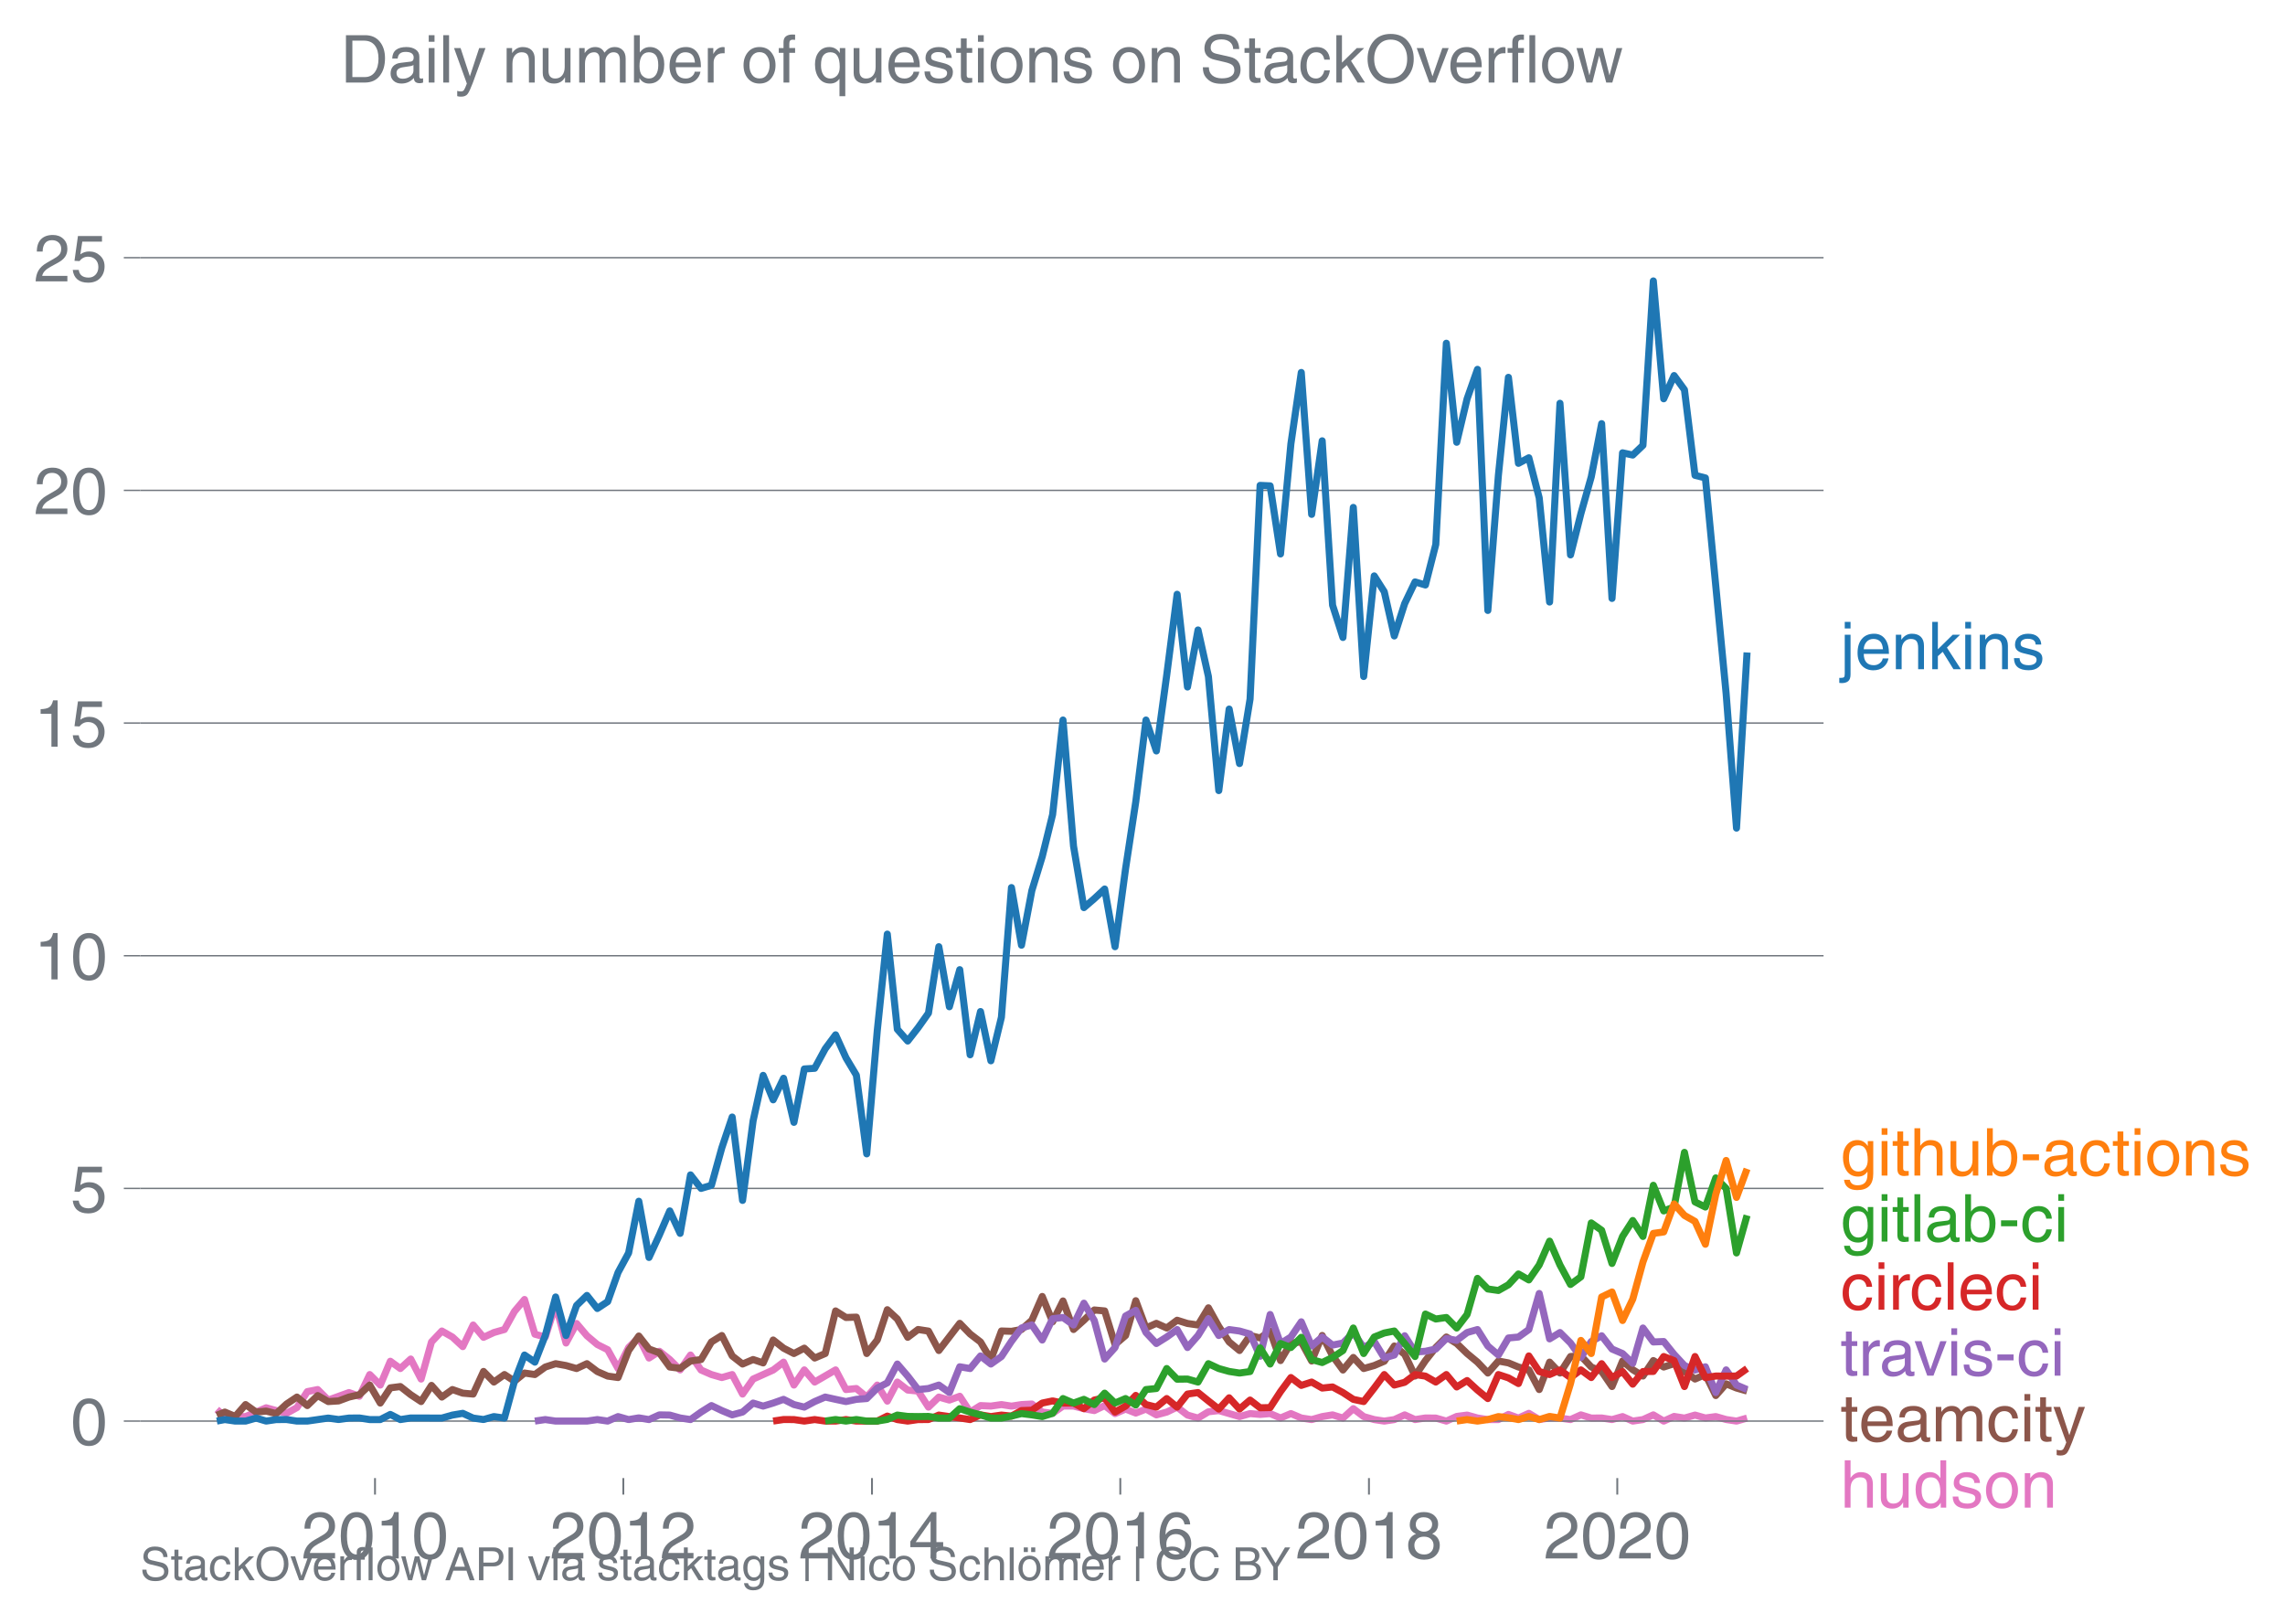 <svg height="459.523" viewBox="0 0 484.79 344.642" width="646.387" xmlns="http://www.w3.org/2000/svg" xmlns:xlink="http://www.w3.org/1999/xlink"><defs><style>*{stroke-linecap:butt;stroke-linejoin:round}</style></defs><g id="figure_1"><path d="M0 344.642h484.79V0H0z" fill="none" id="patch_1"/><g id="axes_1"><path d="M29.77 313.628h357.12V47.516H29.77z" fill="none" id="patch_2"/><path clip-path="url(#p5c783a3bb0)" d="M46.003 299.064l1.698 1.513h4.4l4.367-1.866 4.33 1.176L63 298.666l2.201-3.387 2.202-.436 2.237 2.23 4.404-1.593 2.2.786 2.2-4.608 2.238 2.23 2.129-5.051 2.127 1.547 2.203-2.017 2.201 4.247 2.201-7.868 2.201-2.325 2.238 1.274 2.2 2.038 2.204-4.586 2.2 2.612 2.2-1.02 2.238-.637 2.129-3.845 2.127-2.525 2.203 7.368 2.201.595 2.201-6.848 2.201 8.122 2.238-4.14 2.2 2.6 2.203 1.858 2.2 1.105 2.201 3.992 2.238-4.46 2.165-2.097 2.163 4.327 2.203-1.433 2.201 1.752 2.201 2.198 2.201-3.154 2.238 3.185 2.2.956 2.203.637 2.2-.637 2.201 4.14 2.238-3.184 4.256-1.912 2.203-1.677 2.2 4.863 2.202-3.217 2.201 2.58 4.439-2.58 2.202 4.172 2.2-.223 2.201 1.816 2.237-2.548 2.13 3.412 2.127-4.05 2.203 1.7 2.2.212 2.202 3.408 2.201-2.134 2.237.637 2.202-.807 2.202 3.355 2.2-1.38 2.201.106 2.237-.319 2.13.33 2.127-.33 2.203-.116 2.2 1.71 2.202.265 2.201-1.54h2.237l2.201.552 2.203.404 2.2-1.062 2.2 1.699 2.238-.956 2.165.846 2.164-.846 2.203 1.232 2.2-.595 2.202-1.051 2.201 1.688 2.237.637 2.201-1.338 2.203-.254 4.401 1.274 2.237-.637 2.13.182 2.127-.182 2.202.934 2.202-.934 2.2.934 2.202.34 2.237-.637 2.201-.361 2.203.68 2.2-1.997 2.2 1.678 2.238.637 2.13.318 2.127-.318 2.202-.998 2.201.998 2.202-.34 2.2.021 2.238.637 2.201-.987 2.203-.287 2.2.616 2.2.34h2.238l2.129-1.092 2.127.773 2.203-1.008 2.201 1.327 2.201-.34 2.202.021 2.237.319 2.201-.998 2.203.68 2.2-.022 2.2.34 2.238-.637 2.165.955 2.164-.318 2.202-.998 2.201 1.316 2.202-.987 2.2.35 2.238-.637 2.201.616 2.203-.297 2.2.626 2.2.33 2.238-.638h0" fill="none" stroke="#e377c2" stroke-linecap="square" stroke-width="1.5" id="line2d_1"/><g id="matplotlib.axis_1"><g id="xtick_1"><g id="line2d_2"><defs><path d="M0 0v3.5" id="m60804b4f42" stroke="#71777e" stroke-width=".4"/></defs><use x="79.562" xlink:href="#m60804b4f42" y="313.628" fill="#71777e" stroke="#71777e" stroke-width=".4"/></g><g transform="matrix(.14 0 0 -.14 63.992 330.678)" fill="#71777e" id="text_1"><defs><path d="M4.39 45.125q0 12.39 6.391 18.781 6.406 6.407 17.938 6.407 9.656 0 15.812-5.86 6.157-5.86 6.157-15.14 0-7.22-3.547-12.188-3.532-4.953-10.422-8.703l-12.11-6.64Q13.922 15.921 12.5 8.296h38.188V0H2.593q.39 9.906 4.297 16.5 3.906 6.594 12.203 11.375l12.593 7.328q5.032 2.89 7.329 5.984 2.297 3.094 2.297 8.516 0 5.375-3.766 9.031-3.75 3.672-10.156 3.672-7.078 0-10.594-4.672-3.516-4.656-3.61-12.609z" id="HelveticaWorld-Regular-50"/><path d="M42.484 34.188q0 14.109-3.734 21.156-3.734 7.062-10.969 7.062-7.078 0-10.89-7.062-3.797-7.047-3.797-21.157 0-13.671 3.75-20.937Q20.609 6 27.78 6q7.235 0 10.969 7 3.734 7.016 3.734 21.188zm9.422 0q0-17.297-6.25-26.704-6.25-9.39-17.875-9.39-12.062 0-18.062 9.734-6 9.75-6 26.36 0 17.03 6.14 26.578 6.157 9.547 17.922 9.547 11.625 0 17.875-9.5t6.25-26.626z" id="HelveticaWorld-Regular-48"/><path d="M35.89 0h-9.374v49.906H10.109v6.985q8.594.28 12.782 2.75Q27.094 62.109 29 70.313h6.89z" id="HelveticaWorld-Regular-49"/></defs><use xlink:href="#HelveticaWorld-Regular-50"/><use x="55.615" xlink:href="#HelveticaWorld-Regular-48"/><use x="111.23" xlink:href="#HelveticaWorld-Regular-49"/><use x="166.846" xlink:href="#HelveticaWorld-Regular-48"/></g></g><g id="xtick_2"><use x="132.246" xlink:href="#m60804b4f42" y="313.628" fill="#71777e" stroke="#71777e" stroke-width=".4" id="line2d_3"/><g transform="matrix(.14 0 0 -.14 116.675 330.678)" fill="#71777e" id="text_2"><use xlink:href="#HelveticaWorld-Regular-50"/><use x="55.615" xlink:href="#HelveticaWorld-Regular-48"/><use x="111.23" xlink:href="#HelveticaWorld-Regular-49"/><use x="166.846" xlink:href="#HelveticaWorld-Regular-50"/></g></g><g id="xtick_3"><use x="185.002" xlink:href="#m60804b4f42" y="313.628" fill="#71777e" stroke="#71777e" stroke-width=".4" id="line2d_4"/><g transform="matrix(.14 0 0 -.14 169.431 330.678)" fill="#71777e" id="text_3"><defs><path d="M10.594 24.703h22.61v31.89h-.188zM42 17.093V0h-8.797v17.094H2.484v8.593L34.72 70.314H42v-45.61h10.297v-7.61z" id="HelveticaWorld-Regular-52"/></defs><use xlink:href="#HelveticaWorld-Regular-50"/><use x="55.615" xlink:href="#HelveticaWorld-Regular-48"/><use x="111.23" xlink:href="#HelveticaWorld-Regular-49"/><use x="166.846" xlink:href="#HelveticaWorld-Regular-52"/></g></g><g id="xtick_4"><use x="237.686" xlink:href="#m60804b4f42" y="313.628" fill="#71777e" stroke="#71777e" stroke-width=".4" id="line2d_5"/><g transform="matrix(.14 0 0 -.14 222.115 330.678)" fill="#71777e" id="text_4"><defs><path d="M14.11 21.578q0-6.875 4.093-11.234Q22.313 6 28.906 6q6.297 0 10.032 4.438 3.734 4.453 3.734 11.687 0 6.297-3.688 10.547-3.687 4.25-10.468 4.25-6.594 0-10.5-4.156-3.907-4.157-3.907-11.188zM41.702 51.61q-.984 5.375-3.984 8.078-3 2.72-8.125 2.72-8.11 0-12.36-7.923-4.25-7.906-4.343-18.109l.203-.188q5.61 8.641 16.687 8.641 8.844 0 15.438-5.86 6.593-5.859 6.593-16.452 0-10.5-6.25-17.47-6.25-6.952-16.843-6.952-12.219 0-18.563 8.687-6.344 8.703-6.344 25.938 0 16.593 6.485 27.093 6.5 10.5 19.484 10.5 8.407 0 14.219-5.015 5.813-5 6.297-13.688z" id="HelveticaWorld-Regular-54"/></defs><use xlink:href="#HelveticaWorld-Regular-50"/><use x="55.615" xlink:href="#HelveticaWorld-Regular-48"/><use x="111.23" xlink:href="#HelveticaWorld-Regular-49"/><use x="166.846" xlink:href="#HelveticaWorld-Regular-54"/></g></g><g id="xtick_5"><use x="290.441" xlink:href="#m60804b4f42" y="313.628" fill="#71777e" stroke="#71777e" stroke-width=".4" id="line2d_6"/><g transform="matrix(.14 0 0 -.14 274.87 330.678)" fill="#71777e" id="text_5"><defs><path d="M27.594 40.578q5.422 0 8.953 3.094 3.547 3.11 3.547 8.234 0 4.594-3.407 7.547-3.39 2.953-9.687 2.953-5.61 0-8.672-3.11-3.047-3.093-3.047-7.874 0-5.125 3.813-7.984 3.812-2.86 8.5-2.86zm.093-7.562q-6.78 0-10.64-3.766-3.86-3.766-3.86-9.234 0-6.297 3.907-10.157Q21 6 28.219 6q6.406 0 10.234 3.86 3.828 3.859 3.828 10.265 0 5.469-3.828 9.172-3.828 3.719-10.766 3.719zM49.22 52.203q0-10.594-9.032-14.797 6.204-2.781 8.86-7.36 2.656-4.562 2.656-9.733 0-10.016-6.453-16.125-6.438-6.094-17.375-6.094-9.563 0-16.813 5.25-7.25 5.25-7.25 17.062 0 11.922 11.907 16.907-9.516 3.796-9.516 13.671 0 8.297 5.64 13.813 5.641 5.516 15.641 5.516 10.016 0 15.875-5.204 5.86-5.203 5.86-12.906z" id="HelveticaWorld-Regular-56"/></defs><use xlink:href="#HelveticaWorld-Regular-50"/><use x="55.615" xlink:href="#HelveticaWorld-Regular-48"/><use x="111.23" xlink:href="#HelveticaWorld-Regular-49"/><use x="166.846" xlink:href="#HelveticaWorld-Regular-56"/></g></g><g id="xtick_6"><use x="343.125" xlink:href="#m60804b4f42" y="313.628" fill="#71777e" stroke="#71777e" stroke-width=".4" id="line2d_7"/><g transform="matrix(.14 0 0 -.14 327.555 330.678)" fill="#71777e" id="text_6"><use xlink:href="#HelveticaWorld-Regular-50"/><use x="55.615" xlink:href="#HelveticaWorld-Regular-48"/><use x="111.23" xlink:href="#HelveticaWorld-Regular-50"/><use x="166.846" xlink:href="#HelveticaWorld-Regular-48"/></g></g></g><g id="matplotlib.axis_2"><g id="ytick_1"><path clip-path="url(#p5c783a3bb0)" d="M29.77 301.532h357.12" fill="none" stroke="#71777e" stroke-linecap="square" stroke-width=".3" id="line2d_8"/><g id="line2d_9"><defs><path d="M0 0h-3.5" id="m0514e87250" stroke="#71777e" stroke-width=".3"/></defs><use x="29.771" xlink:href="#m0514e87250" y="301.532" fill="#71777e" stroke="#71777e" stroke-width=".3"/></g><use xlink:href="#HelveticaWorld-Regular-48" transform="matrix(.14 0 0 -.14 14.985 306.557)" fill="#71777e" id="text_7"/></g><g id="ytick_2"><path clip-path="url(#p5c783a3bb0)" d="M29.77 252.16h357.12" fill="none" stroke="#71777e" stroke-linecap="square" stroke-width=".3" id="line2d_10"/><use x="29.771" xlink:href="#m0514e87250" y="252.161" fill="#71777e" stroke="#71777e" stroke-width=".3" id="line2d_11"/><g transform="matrix(.14 0 0 -.14 14.985 257.186)" fill="#71777e" id="text_8"><defs><path d="M14.703 40.922q5.813 4.39 13.625 4.39 9.469 0 16.281-6.296 6.813-6.297 6.813-16.22 0-10.78-6.578-17.796-6.563-7-18.422-7-10.313 0-16.266 5.047Q4.203 8.109 3.22 17.39h9.094q.671-5.672 4.437-8.672 3.766-3 10.453-3 6.485 0 10.64 4.484Q42 14.703 42 21.688q0 7.125-4.36 11.421-4.343 4.297-11.218 4.297-7.813 0-13.047-6.687l-7.563.39 5.266 37.594h36.438v-8.5H17.672z" id="HelveticaWorld-Regular-53"/></defs><use xlink:href="#HelveticaWorld-Regular-53"/></g></g><g id="ytick_3"><path clip-path="url(#p5c783a3bb0)" d="M29.77 202.79h357.12" fill="none" stroke="#71777e" stroke-linecap="square" stroke-width=".3" id="line2d_12"/><use x="29.771" xlink:href="#m0514e87250" y="202.789" fill="#71777e" stroke="#71777e" stroke-width=".3" id="line2d_13"/><g transform="matrix(.14 0 0 -.14 7.2 207.814)" fill="#71777e" id="text_9"><use xlink:href="#HelveticaWorld-Regular-49"/><use x="55.615" xlink:href="#HelveticaWorld-Regular-48"/></g></g><g id="ytick_4"><path clip-path="url(#p5c783a3bb0)" d="M29.77 153.418h357.12" fill="none" stroke="#71777e" stroke-linecap="square" stroke-width=".3" id="line2d_14"/><use x="29.771" xlink:href="#m0514e87250" y="153.418" fill="#71777e" stroke="#71777e" stroke-width=".3" id="line2d_15"/><g transform="matrix(.14 0 0 -.14 7.2 158.443)" fill="#71777e" id="text_10"><use xlink:href="#HelveticaWorld-Regular-49"/><use x="55.615" xlink:href="#HelveticaWorld-Regular-53"/></g></g><g id="ytick_5"><path clip-path="url(#p5c783a3bb0)" d="M29.77 104.047h357.12" fill="none" stroke="#71777e" stroke-linecap="square" stroke-width=".3" id="line2d_16"/><use x="29.771" xlink:href="#m0514e87250" y="104.047" fill="#71777e" stroke="#71777e" stroke-width=".3" id="line2d_17"/><g transform="matrix(.14 0 0 -.14 7.2 109.071)" fill="#71777e" id="text_11"><use xlink:href="#HelveticaWorld-Regular-50"/><use x="55.615" xlink:href="#HelveticaWorld-Regular-48"/></g></g><g id="ytick_6"><path clip-path="url(#p5c783a3bb0)" d="M29.77 54.675h357.12" fill="none" stroke="#71777e" stroke-linecap="square" stroke-width=".3" id="line2d_18"/><use x="29.771" xlink:href="#m0514e87250" y="54.675" fill="#71777e" stroke="#71777e" stroke-width=".3" id="line2d_19"/><g transform="matrix(.14 0 0 -.14 7.2 59.7)" fill="#71777e" id="text_12"><use xlink:href="#HelveticaWorld-Regular-50"/><use x="55.615" xlink:href="#HelveticaWorld-Regular-53"/></g></g></g><path clip-path="url(#p5c783a3bb0)" d="M46.003 300.298l1.698-.677 2.2.924 2.2-2.517 2.238 1.593 2.129-.205 2.127.524 2.203-2.028L63 296.436l2.201 1.805 2.202-2.124 2.237 1.274 2.201-.138 2.203-.817 2.2-.5 2.2-2.048 2.238 3.822 2.129-3.23 2.127-.274 2.203 1.73 2.201 1.455 2.201-3.429 2.201 2.474 2.238-1.593 2.2.765 2.204.19 2.2-4.798 2.2 2.25 2.238-1.592 2.129 1.41 2.127-1.729 2.203.319 2.201-1.593 2.201-.711 2.201.393 2.238.637 2.2-1.03 2.203 1.667 2.2.966 2.201.308 2.238-5.733 2.165-3.076 2.163 2.757 2.203.807 2.201 3.015 2.201.276 2.201-1.55 2.238-.318 2.2-3.727 2.203-1.37 2.2 4.332 2.201 1.72 2.238-.955 2.129.716 2.127-4.857 2.203 1.73 2.2 1.137 2.202-1.136 2.201 2.091 2.238-.955 2.2-9.036 2.203 1.391 2.2-.074 2.201 7.719 2.237-2.867 2.13-6.428 2.127 1.969 2.203 3.886 2.2-1.657 2.202.34 2.201 4.12 4.439-5.766 2.202 2.262 2.2 1.688 2.201 3.727 2.237-6.052 2.13.068 2.127-.387 2.203-1.964 2.2-5.043 2.202 5.372 2.201-4.417 2.237 6.052 2.201-1.964 2.203-2.177 2.2.202 2.2 7.124 2.238-1.91 2.165-7.382 2.164 5.789 2.203-.988 2.2.988 2.202-1.646 2.201.69 2.237.319 2.201-3.642 2.203 3.96 2.2 3.281 2.201 1.816 2.237-3.186 2.13.524 2.127-1.48 2.202 6.276 2.202-3.727 2.2-.223 2.202 4.045 2.237-5.415 2.201 4.332 2.203 2.994 2.2-2.665 2.2 2.347 2.238-.637 2.13-.91 2.127-3.231 2.202 1.773 2.201 4.597 2.202-3.28 2.2-2.771 2.238-2.23 2.201 1.38 2.203 2.124 2.2 1.826 2.2 2.314 2.238-2.548 2.129.398 2.127.876 2.203.606 2.201 4.172 2.201-5.818 2.202 2.314 2.237-3.503 2.201-.128 2.203 2.357 2.2.935 2.2 3.206 2.238-5.415 2.165 1.845 2.164 1.34 2.202-3.28 2.201 1.37 2.202-.712 4.438 3.26 2.201-.956 2.203 4.46 2.2-2.485 2.2.892 2.238.637h0" fill="none" stroke="#8c564b" stroke-linecap="square" stroke-width="1.5" id="line2d_20"/><path clip-path="url(#p5c783a3bb0)" d="M113.482 301.532l2.201-.318 2.201.318h6.639l2.203-.318 2.2.318 2.201-.955 2.238.637 2.165-.363 2.163.363 2.203-.998 2.201.042 2.201.616 2.201.34 2.238-1.593 2.2-1.38 2.203 1.062 2.2.913 2.201-.595 2.238-1.911 2.129.648 2.127-.648 2.203-.786 2.2 1.104 2.202.542 2.201-1.179 2.238-.955 2.2.488 2.203.467 2.2-.467 2.201-.17 2.237-2.23 2.13-1.103 2.127-3.993 2.203 2.56 2.2 2.855 2.202-.223 2.201-.732 2.237 1.592 2.202-5.468 2.202.372 2.2-2.676 2.201 1.72 2.237-1.592 2.13-3.231 2.127-2.821 2.203-.659 2.2 3.207 2.202-4.523 2.201-.255 2.237 1.593 2.201-4.63 2.203 3.674 2.2 8.176 2.2-2.442 2.238-6.69 2.165-1.197 2.164 4.701 2.203 2.336 2.2-1.38 2.202-1.582 2.201 3.812 2.237-2.549 2.201-3.567 2.203 3.567 2.2-1.263 2.201.308 2.237.637 2.13 4.72 2.127-8.861 2.202 6.158 2.202-1.38 2.2-3.228 2.202 5.139 2.237-1.911 2.201 1.71 2.203-.436 2.2-2.198 2.2 3.154 2.238-1.275 2.13 3.481 2.127-.614 2.202-4.088 2.201 3.451 2.202-.16 2.2-.477 2.238-2.23 2.201.404 2.203-1.678 2.2-.626 2.2 3.493 2.238 1.911 2.129-3.617 2.127-.205 2.203-1.582 2.201-7.655 2.201 9.63 2.202-1.349 2.237 2.23 2.201 3.068 2.203-3.387 2.2-1.22 2.2 2.813 2.238.956 2.165 2.076 2.164-7.491 2.202 2.962 2.201-.096 2.202 2.73 2.2 2.367 2.238.955 2.201-.69 2.203 5.468 2.2-4.81 2.2 3.218 2.238.955" fill="none" stroke="#9467bd" stroke-linecap="square" stroke-width="1.5" id="line2d_21"/><g transform="matrix(.14 0 0 -.14 390.462 142.002)" fill="#1f77b4" id="text_13"><defs><path d="M15.375 61.813H6.594v9.968h8.781zm0-69.532q0-7.468-3.547-10.375Q8.297-21 2-21q-1.797 0-3.703.297v7.61H.594q3.703 0 4.843 1.109 1.157 1.093 1.157 5.296v58.985h8.781z" id="HelveticaWorld-Regular-106"/><path d="M42.484 30.328q-.687 8.485-4.5 12.031-3.797 3.547-10.109 3.547-6.39 0-10.328-4.5-3.922-4.484-4.172-11.078zm8.391-13.922q-1.453-8.11-7.953-13.422-5.719-4.5-15.047-4.593-10.984.093-17.438 7.203Q4 12.704 4 24.704q0 13.78 6.64 21.437 6.641 7.672 18.47 7.672 10.593 0 16.546-7.922 5.953-7.907 5.953-22.594H13.375q0-8.203 3.813-12.703Q21 6.109 28.608 6.109q5.375 0 9.235 3.235 3.86 3.25 4.25 7.062z" id="HelveticaWorld-Regular-101"/><path d="M49.219 0h-8.844v32.172q0 7.422-2.594 10.578-2.578 3.156-8.578 3.156-5.906 0-9.875-4.5-3.953-4.484-3.953-12.89V0H6.594v52.297h8.297v-7.375h.203q6.203 8.89 15.812 8.89 8.89 0 13.594-4.718 4.719-4.703 4.719-13.5z" id="HelveticaWorld-Regular-110"/><path d="M50 0H38.719L22.406 26.422l-7.312-6.594V0h-8.5v71.781h8.5v-41.61l22.5 22.126H48.78L28.813 32.813z" id="HelveticaWorld-Regular-107"/><path d="M6.594 61.813v9.968h8.781v-9.969zM15.375 0H6.594v52.297h8.781z" id="HelveticaWorld-Regular-105"/><path d="M36.078 37.406q-.187 4.688-3.344 6.735-3.14 2.047-9.047 2.047-4.296 0-7.359-1.907-3.047-1.89-3.047-5.468 0-2.829 1.797-4.172 1.813-1.344 7.828-2.86l8.688-2.187q7.906-2 11.297-5.11 3.406-3.093 3.406-8.656 0-7.719-5.64-12.531-5.641-4.813-15.063-4.813-11 0-16.64 4.563-5.626 4.578-5.735 13.75h8.5q.203-5.422 3.594-8.063 3.39-2.625 10.171-2.625 5.516 0 8.766 2.188 3.25 2.203 3.25 6.11 0 2.78-2.11 4.437-2.093 1.672-8.296 3.078l-10.203 2.5q-6.203 1.562-9.157 4.656-2.953 3.094-2.953 8.031 0 7.72 5.516 12.203 5.531 4.5 14.406 4.5 9.485 0 14.531-4.624 5.047-4.61 5.344-11.782z" id="HelveticaWorld-Regular-115"/></defs><use xlink:href="#HelveticaWorld-Regular-106"/><use x="22.021" xlink:href="#HelveticaWorld-Regular-101"/><use x="77.441" xlink:href="#HelveticaWorld-Regular-110"/><use x="132.617" xlink:href="#HelveticaWorld-Regular-107"/><use x="182.617" xlink:href="#HelveticaWorld-Regular-105"/><use x="204.639" xlink:href="#HelveticaWorld-Regular-110"/><use x="259.814" xlink:href="#HelveticaWorld-Regular-115"/></g><g transform="matrix(.14 0 0 -.14 390.462 249.44)" fill="#ff7f0e" id="text_14"><defs><path d="M12.984 26.313q0-9.61 3.813-14.907Q20.609 6.11 27.094 6.11q6.312 0 10.312 4.579 4 4.593 4 13 0 11.03-3.5 16.625-3.484 5.593-10.61 5.593-7.171 0-10.75-4.765-3.562-4.766-3.562-14.828zM49.812 2.983q0-12.609-6.062-18.797-6.047-6.203-18.266-6.203-8.78 0-13.984 4.047Q6.297-13.922 5.516-6.39h8.796q.672-3.812 3.532-6.062 2.86-2.25 8.281-2.25 7.375 0 11.125 3.969 3.766 3.953 3.766 12.828v3.719h-.188q-4.937-7.329-13.922-7.329-11.187 0-17.093 8.25-5.907 8.25-5.907 20.953 0 11.625 5.953 18.875 5.97 7.25 15.829 7.25 9.906 0 15.625-8.89h.187v7.375h8.313z" id="HelveticaWorld-Regular-103"/><path d="M17.188 45.016V10.984q0-2 1.093-3.046 1.11-1.047 3.938-1.047h3.375V0Q20.797-.688 19-.688q-5.516 0-8.063 2.641-2.53 2.64-2.53 8.547v34.516H1.311v7.28h7.094v14.595h8.781V52.297h8.407v-7.281z" id="HelveticaWorld-Regular-116"/><path d="M49.219 0h-8.844v34.188q0 6.296-2.438 9-2.437 2.718-7.953 2.718-6.797 0-10.703-4.406-3.906-4.39-3.906-12.984V0H6.594v71.781h8.781V45.312h.203q6 8.5 15.328 8.5 8.594 0 13.453-4.5 4.86-4.484 4.86-13.718z" id="HelveticaWorld-Regular-104"/><path d="M6.11 52.297h8.78V17.578q0-5.765 2.61-8.625Q20.125 6.11 25 6.11q6.781 0 10.594 4.797 3.812 4.813 3.812 12.578v28.813h8.782V0H39.89v7.625l-.188.188q-4.984-9.329-16.61-9.329-7.515 0-12.25 4.094Q6.11 6.688 6.11 14.703z" id="HelveticaWorld-Regular-117"/><path d="M43.406 26.313q0 10.5-3.718 15.046-3.704 4.547-10.579 4.547-6.984-.11-10.562-5.453Q14.984 35.11 14.984 25q0-10.297 4.297-14.594Q23.578 6.11 29.297 6.11q6.5 0 10.297 5.344 3.812 5.344 3.812 14.86zM6.594 0v71.781h8.781V45.703h.203q5.61 8.11 15.14 8.11 9.766 0 15.766-7.25t6-18.876q0-13.093-6.062-21.156Q40.375-1.516 29.5-1.516q-9.578 0-14.406 8.016h-.203V0z" id="HelveticaWorld-Regular-98"/><path d="M28.906 23.188H4.391v8.984h24.515z" id="HelveticaWorld-Regular-45"/><path d="M38.375 26.703q-.969-1.015-3.828-1.656-2.86-.625-10.672-1.656-5.766-.688-8.469-2.844-2.703-2.14-2.703-5.656 0-4.297 2.281-6.688 2.297-2.39 7.329-2.39 6.296 0 11.171 3.578 4.891 3.593 4.891 8.718zM6.203 36.375q.297 8.844 5.734 13.14 5.454 4.297 15.844 4.297 8.297 0 13.907-3.765 5.624-3.75 5.624-10.844V9.078Q47.313 6 50.094 6q1.125 0 2.89.39V0Q50.594-.984 48-.984q-4.5 0-6.703 1.921-2.188 1.938-2.281 6.047-7.516-8.5-18.891-8.5-7.422 0-11.922 4.204Q3.72 6.89 3.72 13.624q0 6.89 3.906 11.125Q11.531 29 19 29.89l15.516 1.891q4.203.64 4.203 6.203 0 4.11-3.047 6.297-3.047 2.203-9.25 2.203-5.516 0-8.485-2.437-2.953-2.438-3.53-7.672z" id="HelveticaWorld-Regular-97"/><path d="M39.594 34.719q-1.89 11.187-12.39 11.187-6.5 0-10.454-5.203-3.953-5.203-3.953-14.484 0-10.11 3.656-15.11 3.672-5 10.64-5 4.688 0 8.11 3.438 3.422 3.437 4.39 8.953h8.5q-1.312-9.703-6.859-14.86-5.547-5.156-14.328-5.156-10.297 0-16.89 7.047-6.594 7.063-6.594 19.172 0 13.281 6.594 21.188 6.593 7.922 18.5 7.922 8.687 0 13.843-5.204 5.157-5.203 5.735-13.89z" id="HelveticaWorld-Regular-99"/><path d="M12.703 26.219q0-8.735 3.953-14.375 3.953-5.64 11.219-5.64 7.531 0 11.438 5.905 3.906 5.907 3.906 14.11 0 8.297-3.907 14.078-3.906 5.797-11.437 5.797-6.969 0-11.078-5.453-4.094-5.438-4.094-14.422zm-8.984 0q0 11.672 6.484 19.625 6.5 7.968 17.672 7.968 11.438 0 17.875-8.062 6.453-8.047 6.453-19.531 0-11.516-6.406-19.625-6.39-8.11-17.922-8.11-11.078 0-17.625 7.86-6.531 7.86-6.531 19.875z" id="HelveticaWorld-Regular-111"/></defs><use xlink:href="#HelveticaWorld-Regular-103"/><use x="55.908" xlink:href="#HelveticaWorld-Regular-105"/><use x="77.93" xlink:href="#HelveticaWorld-Regular-116"/><use x="105.615" xlink:href="#HelveticaWorld-Regular-104"/><use x="160.791" xlink:href="#HelveticaWorld-Regular-117"/><use x="215.576" xlink:href="#HelveticaWorld-Regular-98"/><use x="272.07" xlink:href="#HelveticaWorld-Regular-45"/><use x="305.371" xlink:href="#HelveticaWorld-Regular-97"/><use x="360.303" xlink:href="#HelveticaWorld-Regular-99"/><use x="411.572" xlink:href="#HelveticaWorld-Regular-116"/><use x="439.258" xlink:href="#HelveticaWorld-Regular-105"/><use x="461.279" xlink:href="#HelveticaWorld-Regular-111"/><use x="517.188" xlink:href="#HelveticaWorld-Regular-110"/><use x="572.363" xlink:href="#HelveticaWorld-Regular-115"/></g><g transform="matrix(.14 0 0 -.14 390.462 263.44)" fill="#2ca02c" id="text_15"><defs><path d="M15.375 0H6.594v71.781h8.781z" id="HelveticaWorld-Regular-108"/></defs><use xlink:href="#HelveticaWorld-Regular-103"/><use x="55.908" xlink:href="#HelveticaWorld-Regular-105"/><use x="77.93" xlink:href="#HelveticaWorld-Regular-116"/><use x="105.615" xlink:href="#HelveticaWorld-Regular-108"/><use x="127.637" xlink:href="#HelveticaWorld-Regular-97"/><use x="182.568" xlink:href="#HelveticaWorld-Regular-98"/><use x="239.063" xlink:href="#HelveticaWorld-Regular-45"/><use x="272.363" xlink:href="#HelveticaWorld-Regular-99"/><use x="323.633" xlink:href="#HelveticaWorld-Regular-105"/></g><g transform="matrix(.14 0 0 -.14 390.462 277.896)" fill="#d62728" id="text_16"><defs><path d="M15.375 0H6.594v52.297h8.297v-8.688h.203q5.703 10.203 14.687 10.203 1.422 0 2.297-.296V44.39h-3.266q-5.906 0-9.671-4.016-3.766-4-3.766-9.953z" id="HelveticaWorld-Regular-114"/></defs><use xlink:href="#HelveticaWorld-Regular-99"/><use x="51.27" xlink:href="#HelveticaWorld-Regular-105"/><use x="73.291" xlink:href="#HelveticaWorld-Regular-114"/><use x="104.859" xlink:href="#HelveticaWorld-Regular-99"/><use x="156.129" xlink:href="#HelveticaWorld-Regular-108"/><use x="178.15" xlink:href="#HelveticaWorld-Regular-101"/><use x="233.57" xlink:href="#HelveticaWorld-Regular-99"/><use x="284.84" xlink:href="#HelveticaWorld-Regular-105"/></g><g transform="matrix(.14 0 0 -.14 390.462 291.896)" fill="#9467bd" id="text_17"><defs><path d="M39.406 52.297h9.625L29.11 0h-9.437L.594 52.297h10.203L24.422 9.719h.187z" id="HelveticaWorld-Regular-118"/></defs><use xlink:href="#HelveticaWorld-Regular-116"/><use x="27.686" xlink:href="#HelveticaWorld-Regular-114"/><use x="59.254" xlink:href="#HelveticaWorld-Regular-97"/><use x="111.936" xlink:href="#HelveticaWorld-Regular-118"/><use x="161.545" xlink:href="#HelveticaWorld-Regular-105"/><use x="183.566" xlink:href="#HelveticaWorld-Regular-115"/><use x="233.566" xlink:href="#HelveticaWorld-Regular-45"/><use x="266.867" xlink:href="#HelveticaWorld-Regular-99"/><use x="318.137" xlink:href="#HelveticaWorld-Regular-105"/></g><g transform="matrix(.14 0 0 -.14 390.462 305.848)" fill="#8c564b" id="text_18"><defs><path d="M6.594 52.297h8.297v-7.375h.203q5.906 8.89 15.812 8.89 9.813 0 13.922-8.5 3.75 4.594 7.266 6.547 3.515 1.953 8.703 1.953 6.781 0 11.484-4.453Q77 44.922 77 36.187V0h-8.781v33.797q0 6.094-2.297 9.094-2.297 3.015-7.422 3.015-5.172 0-8.75-4.203-3.563-4.203-3.563-9.812V0h-8.78v36.188q0 4.53-2.11 7.124-2.094 2.594-6.094 2.594-6.297 0-10.062-4.687-3.766-4.688-3.766-12.703V0H6.594z" id="HelveticaWorld-Regular-109"/><path d="M39.016 52.297h9.562L29.891.984q-.5-1.375-.985-2.593-4.25-11.329-7.328-15.547-3.078-4.235-9.953-4.235-3.61 0-5.906.782v8.015q2.484-.89 5.468-.89 3.22 0 4.704 2.03 1.5 2.032 4.421 9.938L.875 52.297h9.922L24.812 9.719H25z" id="HelveticaWorld-Regular-121"/></defs><use xlink:href="#HelveticaWorld-Regular-116"/><use x="27.686" xlink:href="#HelveticaWorld-Regular-101"/><use x="83.105" xlink:href="#HelveticaWorld-Regular-97"/><use x="138.037" xlink:href="#HelveticaWorld-Regular-109"/><use x="221.045" xlink:href="#HelveticaWorld-Regular-99"/><use x="272.314" xlink:href="#HelveticaWorld-Regular-105"/><use x="294.336" xlink:href="#HelveticaWorld-Regular-116"/><use x="322.021" xlink:href="#HelveticaWorld-Regular-121"/></g><g transform="matrix(.14 0 0 -.14 390.462 319.896)" fill="#e377c2" id="text_19"><defs><path d="M13.094 26.313q0-9.704 3.844-14.954 3.859-5.25 10.265-5.25 6.094 0 10.188 4.485 4.109 4.5 4.109 13.094 0 11.03-3.5 16.625-3.484 5.593-10.61 5.593-6.78 0-10.546-4.453-3.75-4.437-3.75-15.14zM50.39 0h-8.297v7.172h-.203q-4.97-8.688-15.078-8.688-10.891 0-16.86 8.297Q4 15.094 4 27.688q0 11.625 5.906 18.875 5.922 7.25 15.875 7.25 9.813 0 15.625-8.891l.203.594V71.78h8.782z" id="HelveticaWorld-Regular-100"/></defs><use xlink:href="#HelveticaWorld-Regular-104"/><use x="55.176" xlink:href="#HelveticaWorld-Regular-117"/><use x="109.961" xlink:href="#HelveticaWorld-Regular-100"/><use x="166.943" xlink:href="#HelveticaWorld-Regular-115"/><use x="216.943" xlink:href="#HelveticaWorld-Regular-111"/><use x="272.852" xlink:href="#HelveticaWorld-Regular-110"/></g><g transform="matrix(.097 0 0 -.097 29.77 335.303)" fill="#71777e" id="text_20"><defs><path d="M50.39 50.781q-.296 6.844-5.109 10.719-4.797 3.875-12.656 3.875-7.922 0-12.172-3.25-4.234-3.234-4.234-9.344 0-3.265 1.843-5.61 1.86-2.343 6.641-3.468l20.516-4.687q8.297-1.813 12.297-6.875 4.015-5.047 4.015-12.313 0-10.64-7.812-16.187-7.813-5.547-20.313-5.547-9.531 0-15.031 2.437-5.484 2.453-9.734 7.766-4.25 5.328-4.25 14.89h9.093q0-8 5.313-12.406 5.328-4.39 14.5-4.39 8.89 0 13.844 3.156 4.953 3.156 4.953 8.953 0 5.281-2.953 7.89Q46.188 29 37.594 31l-15.469 3.625q-7.719 1.75-11.531 6.125Q6.78 45.125 6.78 51.516q0 9.672 6.516 15.922 6.531 6.25 18.203 6.25 13.172 0 20.328-5.5 7.156-5.485 7.688-17.407z" id="HelveticaWorld-Regular-83"/><path d="M63.922 35.89q0 12.594-6.672 20.891-6.656 8.313-18.328 8.313-11.531 0-18.266-8.313-6.734-8.297-6.734-20.89 0-12.985 6.828-21.094 6.844-8.11 18.172-8.11 11.078 0 18.031 7.907 6.969 7.922 6.969 21.297zm9.953 0q0-16.062-9.281-26.937-9.266-10.86-25.672-10.86-16.516 0-25.766 10.86-9.25 10.875-9.25 26.938 0 16.109 9.25 26.953 9.25 10.843 25.766 10.843 16.89 0 25.922-11.046 9.031-11.032 9.031-26.75z" id="HelveticaWorld-Regular-79"/><path d="M17.188 45.016V0H8.405v45.016H1.22v7.28h7.187v8.985q0 5.907 3.578 8.703 3.594 2.813 10.032 2.813 2.203 0 3.968-.188v-7.906q-1.562.188-3.578.188-2.922 0-4.078-1.438-1.14-1.437-1.14-4.656v-6.5h8.796v-7.281z" id="HelveticaWorld-Regular-102"/><path d="M25.594 0h-8.985L1.516 52.297h9.468L21 11.187h.188l10.109 41.11h9.922l10.203-41.11h.187l10.594 41.11h8.703L55.812 0h-9.234L35.984 40.484h-.187z" id="HelveticaWorld-Regular-119"/><path d="M44 29.5L33.406 61.078h-.203L21.687 29.5zm-25.297-8.594L11.188 0h-9.97l27 71.781h10.985L65.187 0H54.594l-7.078 20.906z" id="HelveticaWorld-Regular-65"/><path d="M17.828 38.625H37.11q7.282 0 10.938 3.188 3.656 3.203 3.656 9.703 0 5.812-3.516 8.89-3.515 3.078-10.687 3.078H17.828zm0-38.625H8.11v71.781h32.266q9.625 0 15.484-5.594 5.86-5.593 5.86-14.578 0-9.328-5.672-15.312-5.656-5.969-15.672-5.969H17.828z" id="HelveticaWorld-Regular-80"/><path d="M17.828 0H8.11v71.781h9.72z" id="HelveticaWorld-Regular-73"/><path d="M9.422 73.688h7.281V-1.906H9.422z" id="HelveticaWorld-Regular-124"/><path d="M55.61 71.781h9.374V0h-10.78L17.577 58.016h-.187V0H8.109v71.781h11.375l35.938-57.969h.187z" id="HelveticaWorld-Regular-78"/><path d="M12.703 26.219q0-8.735 3.953-14.375 3.953-5.64 11.219-5.64 7.531 0 11.438 5.905 3.906 5.907 3.906 14.11 0 8.297-3.907 14.078-3.906 5.797-11.437 5.797-6.969 0-11.078-5.453-4.094-5.438-4.094-14.422zm-8.984 0q0 11.672 6.484 19.625 6.5 7.968 17.672 7.968 11.438 0 17.875-8.062 6.453-8.047 6.453-19.531 0-11.516-6.406-19.625-6.39-8.11-17.922-8.11-11.078 0-17.625 7.86-6.531 7.86-6.531 19.875zm36.734 35.406H31.47v10.156h8.984zm-16.219 0H15.25v10.156h8.984z" id="HelveticaWorld-Regular-246"/><path d="M58.016 50.203q-1.625 7.313-6.782 11.094-5.14 3.797-13.343 3.797-10.594 0-17.047-7.703-6.438-7.688-6.438-20.766 0-15.14 6.094-22.547 6.11-7.39 17.688-7.39 7.609 0 13.093 5.046 5.5 5.063 7.407 14.688h9.421Q66.22 12.594 57.625 5.344t-20.906-7.25q-14.703 0-23.516 10.11Q4.391 18.311 4.391 36.28q0 17.328 9.203 27.36 9.203 10.047 24.297 10.047 12.5 0 20.265-6.454 7.766-6.437 9.235-17.03z" id="HelveticaWorld-Regular-67"/><path d="M8.11 71.781h31.484q9.281 0 14.797-5.031 5.515-5.031 5.515-13.031 0-4.844-2.422-8.828-2.406-3.97-7.187-6.172 6.687-2.532 9.828-6.735 3.156-4.203 3.156-10.797 0-9.265-6.687-15.234Q49.906 0 38.922 0H8.109zm9.562-63.484h20.703q7.625 0 11.422 3.531 3.812 3.547 3.812 9.563 0 6.093-4.25 9.093Q45.125 33.5 36.812 33.5h-19.14zm0 33.11h17.625q7.719 0 11.312 2.796 3.594 2.813 3.594 8.781 0 5.125-3.406 7.813-3.39 2.687-11.39 2.687H17.671z" id="HelveticaWorld-Regular-66"/><path d="M37.313 0h-9.72v28.906L.485 71.781h11.329l20.609-34.469 20.562 34.47h11.422L37.312 28.905z" id="HelveticaWorld-Regular-89"/></defs><use xlink:href="#HelveticaWorld-Regular-83"/><use x="66.211" xlink:href="#HelveticaWorld-Regular-116"/><use x="93.896" xlink:href="#HelveticaWorld-Regular-97"/><use x="148.828" xlink:href="#HelveticaWorld-Regular-99"/><use x="200.098" xlink:href="#HelveticaWorld-Regular-107"/><use x="250.098" xlink:href="#HelveticaWorld-Regular-79"/><use x="327.881" xlink:href="#HelveticaWorld-Regular-118"/><use x="375.49" xlink:href="#HelveticaWorld-Regular-101"/><use x="430.91" xlink:href="#HelveticaWorld-Regular-114"/><use x="464.979" xlink:href="#HelveticaWorld-Regular-102"/><use x="492.664" xlink:href="#HelveticaWorld-Regular-108"/><use x="514.686" xlink:href="#HelveticaWorld-Regular-111"/><use x="569.094" xlink:href="#HelveticaWorld-Regular-119"/><use x="641.506" xlink:href="#HelveticaWorld-Regular-32"/><use x="665.92" xlink:href="#HelveticaWorld-Regular-65"/><use x="732.619" xlink:href="#HelveticaWorld-Regular-80"/><use x="797.268" xlink:href="#HelveticaWorld-Regular-73"/><use x="823.049" xlink:href="#HelveticaWorld-Regular-32"/><use x="847.463" xlink:href="#HelveticaWorld-Regular-118"/><use x="897.072" xlink:href="#HelveticaWorld-Regular-105"/><use x="919.094" xlink:href="#HelveticaWorld-Regular-97"/><use x="974.025" xlink:href="#HelveticaWorld-Regular-32"/><use x="998.439" xlink:href="#HelveticaWorld-Regular-115"/><use x="1048.439" xlink:href="#HelveticaWorld-Regular-116"/><use x="1076.125" xlink:href="#HelveticaWorld-Regular-97"/><use x="1131.057" xlink:href="#HelveticaWorld-Regular-99"/><use x="1182.326" xlink:href="#HelveticaWorld-Regular-107"/><use x="1232.326" xlink:href="#HelveticaWorld-Regular-116"/><use x="1260.012" xlink:href="#HelveticaWorld-Regular-97"/><use x="1314.943" xlink:href="#HelveticaWorld-Regular-103"/><use x="1370.852" xlink:href="#HelveticaWorld-Regular-115"/><use x="1420.852" xlink:href="#HelveticaWorld-Regular-32"/><use x="1445.266" xlink:href="#HelveticaWorld-Regular-124"/><use x="1471.242" xlink:href="#HelveticaWorld-Regular-32"/><use x="1495.656" xlink:href="#HelveticaWorld-Regular-78"/><use x="1568.752" xlink:href="#HelveticaWorld-Regular-105"/><use x="1590.773" xlink:href="#HelveticaWorld-Regular-99"/><use x="1642.043" xlink:href="#HelveticaWorld-Regular-111"/><use x="1697.951" xlink:href="#HelveticaWorld-Regular-32"/><use x="1722.365" xlink:href="#HelveticaWorld-Regular-83"/><use x="1788.576" xlink:href="#HelveticaWorld-Regular-99"/><use x="1839.846" xlink:href="#HelveticaWorld-Regular-104"/><use x="1895.021" xlink:href="#HelveticaWorld-Regular-108"/><use x="1917.043" xlink:href="#HelveticaWorld-Regular-246"/><use x="1972.951" xlink:href="#HelveticaWorld-Regular-109"/><use x="2055.959" xlink:href="#HelveticaWorld-Regular-101"/><use x="2111.379" xlink:href="#HelveticaWorld-Regular-114"/><use x="2143.947" xlink:href="#HelveticaWorld-Regular-32"/><use x="2168.361" xlink:href="#HelveticaWorld-Regular-124"/><use x="2194.338" xlink:href="#HelveticaWorld-Regular-32"/><use x="2218.752" xlink:href="#HelveticaWorld-Regular-67"/><use x="2291.066" xlink:href="#HelveticaWorld-Regular-67"/><use x="2363.381" xlink:href="#HelveticaWorld-Regular-32"/><use x="2387.795" xlink:href="#HelveticaWorld-Regular-66"/><use x="2450.607" xlink:href="#HelveticaWorld-Regular-89"/></g><g transform="matrix(.14 0 0 -.14 72.264 17.516)" fill="#71777e" id="text_21"><defs><path d="M17.828 8.297h18.797q9.766 0 15.281 7.5 5.516 7.5 5.516 20.484 0 12.844-5.563 19.969-5.562 7.125-16.062 7.234H17.828zM8.11 71.78h29.094q14.11 0 22.094-9.703 7.984-9.687 7.984-25.156 0-16.61-7.984-26.766Q51.313 0 36.813 0H8.108z" id="HelveticaWorld-Regular-68"/><path d="M41.5 23.688q0 11.125-3.5 16.671-3.484 5.547-10.61 5.547-6.874 0-10.593-4.5-3.703-4.484-3.703-15.093 0-9.422 3.75-14.813 3.765-5.39 10.36-5.39 5.812 0 10.046 4.39 4.25 4.39 4.25 13.188zm8.406-44.391H41.11V5.516h-.187Q35.89-1.516 27-1.516q-10.984 0-17 8.157-6 8.156-6 21.047 0 11.421 5.906 18.765 5.922 7.36 15.875 7.36 9.907 0 15.625-8.891h.203v7.375h8.297z" id="HelveticaWorld-Regular-113"/></defs><use xlink:href="#HelveticaWorld-Regular-68"/><use x="72.021" xlink:href="#HelveticaWorld-Regular-97"/><use x="126.953" xlink:href="#HelveticaWorld-Regular-105"/><use x="148.975" xlink:href="#HelveticaWorld-Regular-108"/><use x="170.996" xlink:href="#HelveticaWorld-Regular-121"/><use x="220.605" xlink:href="#HelveticaWorld-Regular-32"/><use x="245.02" xlink:href="#HelveticaWorld-Regular-110"/><use x="300.195" xlink:href="#HelveticaWorld-Regular-117"/><use x="354.98" xlink:href="#HelveticaWorld-Regular-109"/><use x="437.988" xlink:href="#HelveticaWorld-Regular-98"/><use x="494.482" xlink:href="#HelveticaWorld-Regular-101"/><use x="549.902" xlink:href="#HelveticaWorld-Regular-114"/><use x="582.471" xlink:href="#HelveticaWorld-Regular-32"/><use x="606.885" xlink:href="#HelveticaWorld-Regular-111"/><use x="662.793" xlink:href="#HelveticaWorld-Regular-102"/><use x="690.479" xlink:href="#HelveticaWorld-Regular-32"/><use x="714.893" xlink:href="#HelveticaWorld-Regular-113"/><use x="771.387" xlink:href="#HelveticaWorld-Regular-117"/><use x="826.172" xlink:href="#HelveticaWorld-Regular-101"/><use x="881.592" xlink:href="#HelveticaWorld-Regular-115"/><use x="931.592" xlink:href="#HelveticaWorld-Regular-116"/><use x="959.277" xlink:href="#HelveticaWorld-Regular-105"/><use x="981.299" xlink:href="#HelveticaWorld-Regular-111"/><use x="1037.207" xlink:href="#HelveticaWorld-Regular-110"/><use x="1092.383" xlink:href="#HelveticaWorld-Regular-115"/><use x="1142.383" xlink:href="#HelveticaWorld-Regular-32"/><use x="1166.797" xlink:href="#HelveticaWorld-Regular-111"/><use x="1222.705" xlink:href="#HelveticaWorld-Regular-110"/><use x="1277.881" xlink:href="#HelveticaWorld-Regular-32"/><use x="1302.295" xlink:href="#HelveticaWorld-Regular-83"/><use x="1368.506" xlink:href="#HelveticaWorld-Regular-116"/><use x="1396.191" xlink:href="#HelveticaWorld-Regular-97"/><use x="1451.123" xlink:href="#HelveticaWorld-Regular-99"/><use x="1502.393" xlink:href="#HelveticaWorld-Regular-107"/><use x="1552.393" xlink:href="#HelveticaWorld-Regular-79"/><use x="1630.176" xlink:href="#HelveticaWorld-Regular-118"/><use x="1677.785" xlink:href="#HelveticaWorld-Regular-101"/><use x="1733.205" xlink:href="#HelveticaWorld-Regular-114"/><use x="1767.273" xlink:href="#HelveticaWorld-Regular-102"/><use x="1794.959" xlink:href="#HelveticaWorld-Regular-108"/><use x="1816.98" xlink:href="#HelveticaWorld-Regular-111"/><use x="1871.389" xlink:href="#HelveticaWorld-Regular-119"/></g><path clip-path="url(#p5c783a3bb0)" d="M164.035 301.532l2.203-.329 2.2.01 2.202.32 2.201-.32 2.238.32h2.2l2.203-.32 2.2.32H186.12l2.13-1.059 2.127.74 2.203.318 2.2-.318 2.202-.01 2.201-.946 2.237.319 2.202.297 2.202.34 2.2-.998 2.201.36 2.237-.318 2.13.216 2.127-1.171 2.203-.075 2.2-1.518 2.202-.457 2.201.457h2.237l2.201 1.19 2.203-1.827 2.2-.478 2.2 3.026 2.238-1.274 2.165-2.263 2.164 1.944 2.203.542 2.2-1.816 2.202 1.816 2.201-2.771 2.237-.319 2.201 1.773 2.203 1.731 2.2-2.389 2.201 2.389 2.237-1.911 2.13 1.638 2.127-.045 2.202-3.387 2.202-2.984 2.2 1.667 2.202-.711 2.237 1.274 2.201-.234 2.203 1.19 2.2 1.443 2.2.467 2.238-2.866 2.13-2.867 2.127 2.23 2.202-.584 2.201-1.646 2.202.33 2.2 1.263 2.238-1.593 2.201 2.633 2.203-1.359 2.2 2.017 2.2 1.805 2.238-5.096 2.129.705 2.127 1.206 2.203-5.86 2.201 3.312 2.201.637 2.202-.956 2.237 1.593 2.201-1.624 2.203 1.624 2.2-2.941 2.2 2.941 2.238-1.274 2.165 2.68 2.164-2.68 2.202-.021 2.201-3.164 2.202.86 2.2 5.51 2.238-6.37 2.201 4.48 2.203-.34 2.2.011 2.2-.01 2.238-1.593" fill="none" stroke="#d62728" stroke-linecap="square" stroke-width="1.5" id="line2d_22"/><path clip-path="url(#p5c783a3bb0)" d="M175.079 301.532l2.2-.329 2.203.33 2.2-.33 2.201.33h2.237l2.13-.353 2.127-.922 2.203.287 2.2.032 2.202-.032 2.201.35h2.237l2.202-1.996 2.202.722 2.2.595 2.201.68h2.237l2.13-.422 2.127-.534 2.203.276 2.2.36 2.202-.69 2.201-3.132 2.237.956 2.201-.786 2.203 1.104 2.2-2.42 2.2 2.102 2.238-.956 2.165 1.373 2.164-3.284 2.203-.223 2.2-4.236 2.202 2.261 2.201-.031 2.237.637 2.201-3.897 2.203 1.03 2.2.616 2.201.34 2.237-.32 2.13-5.004 2.127 3.412 2.202-4.353 2.202.85 2.2-2.166 2.202 4.714 2.237.637 2.201-1.073 2.203-1.475 2.2-4.778 2.2 5.415 2.238-3.504 2.13-.853 2.127-.421 2.202 2.654 2.201 2.76 2.202-9.014 2.2 1.052 2.238-.319 2.201 2.23 2.203-2.867 2.2-7.666 2.2 2.251 2.238.319 2.129-1.206 2.127-2.298 2.203 1.263 2.201-3.174 2.201-5.054 2.202 5.054 2.237 4.14 2.201-1.624 2.203-11.435 2.2 1.56 2.2 7.04 2.238-5.733 2.165-3.383 2.164 3.383 2.202-10.851 2.201 5.436 2.202-.828 2.2-11.595 2.238 10.512 2.201 1.083 2.203-6.18 2.2 2.23 2.2 13.696 2.238-7.963" fill="none" stroke="#2ca02c" stroke-linecap="square" stroke-width="1.5" id="line2d_23"/><path clip-path="url(#p5c783a3bb0)" d="M309.061 301.532l2.203-.318 2.2.318 2.2-.318 2.238-.637 2.129.25 2.127.387 2.203-.67 2.201.67 2.201-.67 2.202.351 2.237-7.326 2.201-9.152 2.203 2.782 2.2-11.998 2.2-1.062 2.238 6.052 2.165-4.536 2.164-7.886 2.202-6.063 2.201-.308 2.202-5.946 2.2 2.442 2.238 1.274 2.201 4.842 2.203-10.575 2.2-7.199 2.2 7.836 2.238-6.052" fill="none" stroke="#ff7f0e" stroke-linecap="square" stroke-width="1.5" id="line2d_24"/><path clip-path="url(#p5c783a3bb0)" d="M46.003 301.532l1.698-.318 2.2.318h2.2l2.238-.637 2.129.637 2.127-.318 2.203-.01 2.201.328H65.2l4.439-.637 2.201.308 2.203-.308 2.2-.021 2.2.34h2.238l2.129-1.092 2.127 1.092 2.203-.34 6.603.021 2.238-.637 2.2-.371 2.204 1.008 2.2.308 2.2-.626 2.238.318 2.129-7.826 2.127-5.552 2.203 1.508 2.201-5.649 2.201-8.175 2.201 8.175 2.238-6.37 2.2-2.134 2.203 2.77 2.2-1.454 2.201-6.19 2.238-4.14 2.165-10.973 2.163 11.928 2.203-4.778 2.201-5.096 2.201 4.767 2.201-12.412 2.238 2.867 2.2-.658 2.203-7.942 2.2-6.54 2.201 17.688 2.238-16.882 2.129-9.647 2.127 5.188 2.203-4.576 2.2 9.354 2.202-11.33 2.201-.137 2.238-4.141 2.2-2.962 2.203 4.873 2.2 3.684 2.201 16.702 2.237-26.12 2.13-20.51 2.127 20.192 2.203 2.495 2.2-2.813 2.202-3.111 2.201-14.09 2.237 12.741 2.202-7.867 2.202 18.06 2.2-9.173 2.201 10.447 2.237-9.237 2.13-27.518 2.127 12.229 2.203-11.595 2.2-7.198 2.202-8.93 2.201-20.056 2.237 26.756 2.201 13.049 2.203-1.9 2.2-2.05 2.2 12.242 2.238-16.563 2.165-14.213 2.164-17.321 2.203 6.562 2.2-16.118 2.202-17.126 2.201 19.674 2.237-12.104 2.201 9.875 2.203 24.208 2.2-17.296 2.201 11.562 2.237-13.696 2.13-45.333 2.127.102 2.202 14.45 2.202-23.369 2.2-15.14 2.202 30.11 2.237-15.607 2.201 34.868 2.203 6.859 2.2-27.595 2.2 35.877 2.238-21.342 2.13 3.356 2.127 9.385 2.202-6.869 2.201-4.597 2.202.647 2.2-8.61 2.238-42.683 2.201 21.012 2.203-9.227 2.2-6.243 2.2 51.156 2.238-28.668 2.129-20.795 2.127 18.247 2.203-1.178 2.201 8.504 2.201 22.106 2.202-42.173 2.237 32.171 2.201-8.76 2.203-7.803 2.2-11.287 2.2 37.087 2.238-30.897 2.165.473 2.164-2.065 2.202-34.879 2.201 25.004 2.202-4.926 2.2 3.015 2.238 18.156 2.201.552 4.402 45.751 2.202 28.55 2.237-37.267h0" fill="none" stroke="#1f77b4" stroke-linecap="square" stroke-width="1.5" id="line2d_25"/></g></g><defs><clipPath id="p5c783a3bb0"><path d="M29.771 47.516h357.12v266.112H29.771z"/></clipPath></defs></svg>
